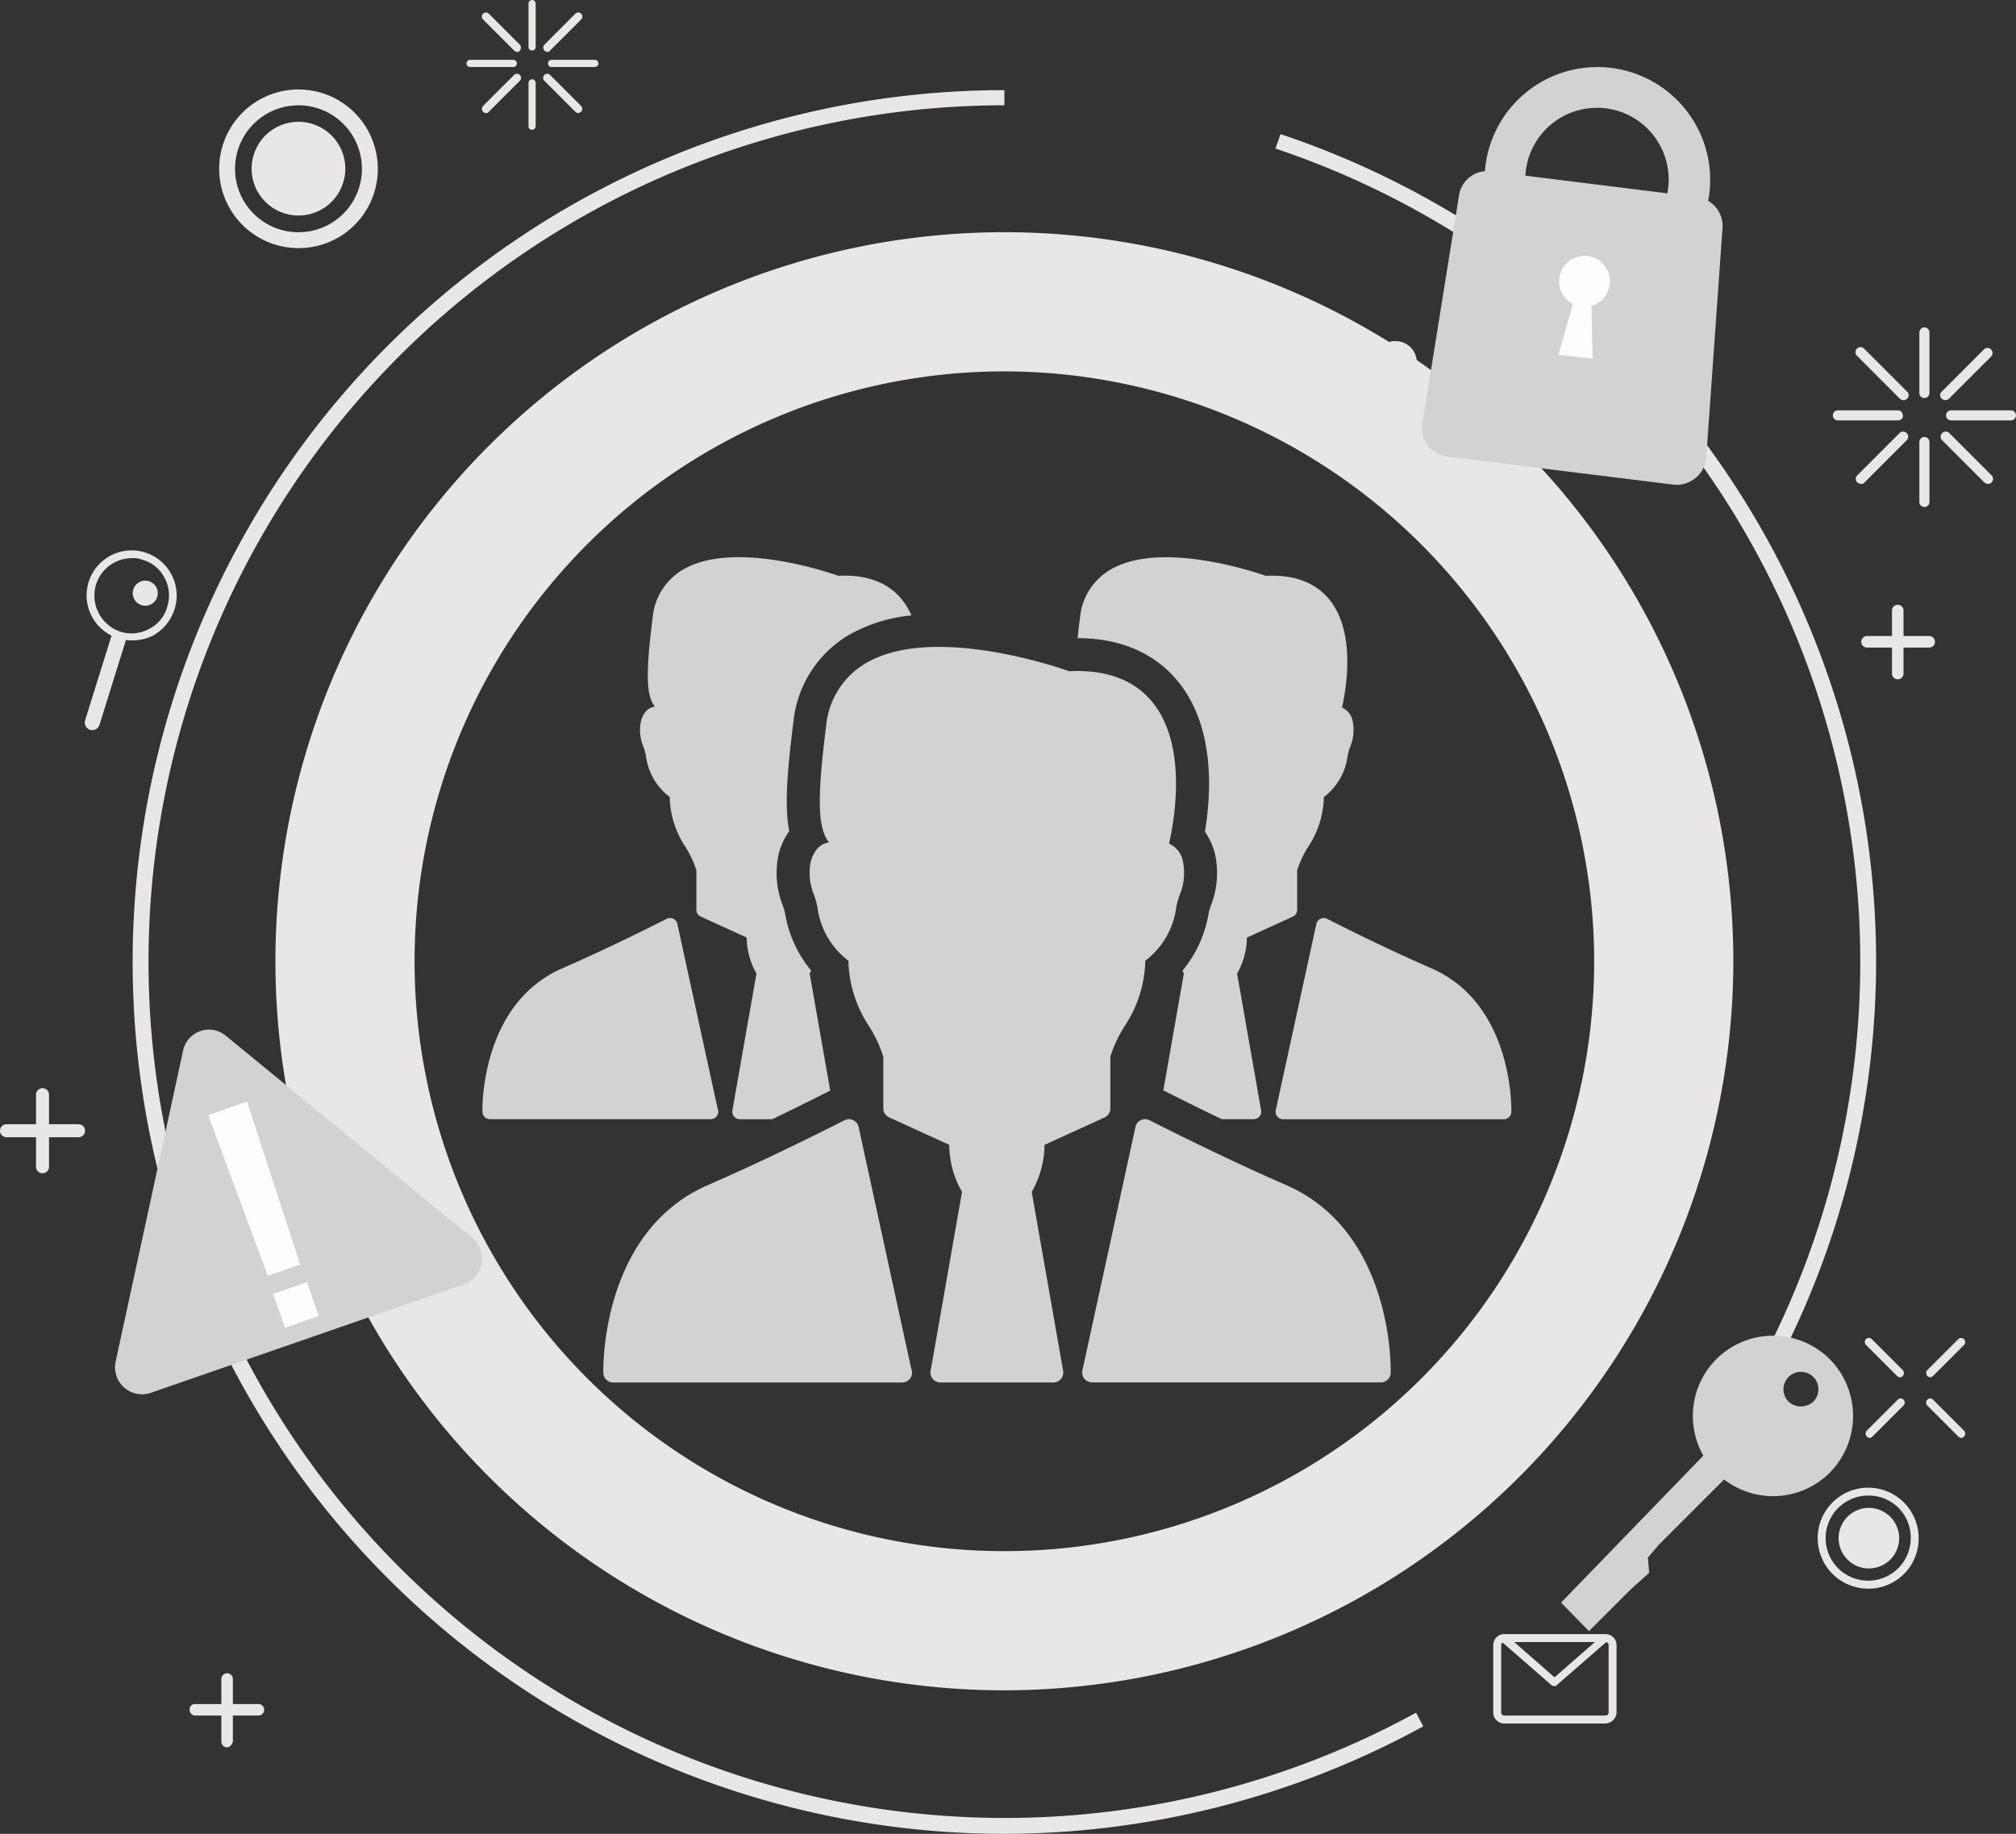 <svg xmlns="http://www.w3.org/2000/svg" width="168.991" height="153.7" viewBox="0 0 168.991 153.7">
  <rect x="0" y="0" width="168.991" height="153.7" fill="#333333" stroke="none"/>
  <g id="current_Emp._head_count" data-name="current Emp. head count" transform="translate(-84.305 -345.3)">
    <g id="Group_1918" data-name="Group 1918" transform="translate(-55.896 328.4)">
      <g id="Group_1625" data-name="Group 1625" transform="translate(163.288 36.362)">
        <g id="Group_1624" data-name="Group 1624">
          <g id="Group_1623" data-name="Group 1623">
            <path id="Path_6163" data-name="Path 6163" d="M239.505,171.31a61.105,61.105,0,1,1,61.105-61.105A61.172,61.172,0,0,1,239.505,171.31Zm0-110.545a49.44,49.44,0,1,0,49.44,49.44A49.5,49.5,0,0,0,239.505,60.765Z" transform="translate(-178.4 -49.1)" fill="#e9e7e5"/>
          </g>
        </g>
      </g>
      <g id="Group_1628" data-name="Group 1628" transform="translate(151.321 24.455)">
        <g id="Group_1627" data-name="Group 1627" transform="translate(0 0)">
          <g id="Group_1626" data-name="Group 1626">
            <path id="Path_6164" data-name="Path 6164" d="M231.672,175.545a73.072,73.072,0,0,1,0-146.145v1.269a71.773,71.773,0,1,0,34.511,134.721l.6,1.148A73.316,73.316,0,0,1,231.672,175.545Z" transform="translate(-158.6 -29.4)" fill="#e9e7e5"/>
          </g>
        </g>
      </g>
      <g id="Group_1631" data-name="Group 1631" transform="translate(247.119 28.142)">
        <g id="Group_1630" data-name="Group 1630">
          <g id="Group_1629" data-name="Group 1629">
            <path id="Path_6165" data-name="Path 6165" d="M358.985,138.974l-1.148-.6A71.9,71.9,0,0,0,317.1,36.709l.423-1.209a73.106,73.106,0,0,1,41.462,103.474Z" transform="translate(-317.1 -35.5)" fill="#e9e7e5"/>
          </g>
        </g>
      </g>
      <g id="Group_1634" data-name="Group 1634" transform="translate(158.574 24.395)">
        <g id="Group_1633" data-name="Group 1633" transform="translate(0 0)">
          <g id="Group_1632" data-name="Group 1632">
            <path id="Path_6166" data-name="Path 6166" d="M177.248,42.6a6.648,6.648,0,1,1,6.648-6.648A6.629,6.629,0,0,1,177.248,42.6Zm0-11.967a5.319,5.319,0,1,0,5.319,5.319A5.327,5.327,0,0,0,177.248,30.63Z" transform="translate(-170.6 -29.3)" fill="#e9e7e5"/>
          </g>
        </g>
      </g>
      <g id="Group_1637" data-name="Group 1637" transform="translate(160.071 25.888)">
        <g id="Group_1636" data-name="Group 1636" transform="translate(0 0)">
          <g id="Group_1635" data-name="Group 1635">
            <circle id="Ellipse_1583" data-name="Ellipse 1583" cx="3.929" cy="3.929" r="3.929" transform="translate(0 3.057) rotate(-22.898)" fill="#e9e7e5"/>
          </g>
        </g>
      </g>
      <g id="Group_1640" data-name="Group 1640" transform="translate(292.57 141.588)">
        <g id="Group_1639" data-name="Group 1639" transform="translate(0)">
          <g id="Group_1638" data-name="Group 1638">
            <path id="Path_6167" data-name="Path 6167" d="M396.531,231.662a4.231,4.231,0,1,1,4.231-4.231A4.2,4.2,0,0,1,396.531,231.662Zm0-7.8a3.566,3.566,0,1,0,3.566,3.566A3.5,3.5,0,0,0,396.531,223.865Z" transform="translate(-392.3 -223.2)" fill="#e9e7e5"/>
          </g>
        </g>
      </g>
      <g id="Group_1643" data-name="Group 1643" transform="translate(294.323 143.281)">
        <g id="Group_1642" data-name="Group 1642">
          <g id="Group_1641" data-name="Group 1641">
            <path id="Path_6168" data-name="Path 6168" d="M400.277,228.538A2.538,2.538,0,1,1,397.738,226,2.554,2.554,0,0,1,400.277,228.538Z" transform="translate(-395.2 -226)" fill="#e9e7e5"/>
          </g>
        </g>
      </g>
      <g id="Group_1646" data-name="Group 1646" transform="translate(255.339 45.488)">
        <g id="Group_1645" data-name="Group 1645">
          <g id="Group_1644" data-name="Group 1644">
            <path id="Path_6169" data-name="Path 6169" d="M334.326,66.013a1.813,1.813,0,1,1-1.813-1.813A1.781,1.781,0,0,1,334.326,66.013Z" transform="translate(-330.7 -64.2)" fill="#e9e7e5"/>
          </g>
        </g>
      </g>
      <g id="Group_1649" data-name="Group 1649" transform="translate(184.503 16.9)">
        <g id="Group_1648" data-name="Group 1648">
          <g id="Group_1647" data-name="Group 1647">
            <path id="Path_6170" data-name="Path 6170" d="M213.8,21.131a.286.286,0,0,1-.3-.3V17.2a.3.3,0,0,1,.6,0v3.626A.286.286,0,0,1,213.8,21.131Z" transform="translate(-213.5 -16.9)" fill="#e9e7e5"/>
          </g>
        </g>
      </g>
      <g id="Group_1652" data-name="Group 1652" transform="translate(184.503 23.548)">
        <g id="Group_1651" data-name="Group 1651">
          <g id="Group_1650" data-name="Group 1650">
            <path id="Path_6171" data-name="Path 6171" d="M213.8,32.131a.286.286,0,0,1-.3-.3V28.2a.3.3,0,0,1,.6,0v3.626A.324.324,0,0,1,213.8,32.131Z" transform="translate(-213.5 -27.9)" fill="#e9e7e5"/>
          </g>
        </g>
      </g>
      <g id="Group_1655" data-name="Group 1655" transform="translate(186.135 21.917)">
        <g id="Group_1654" data-name="Group 1654" transform="translate(0 0)">
          <g id="Group_1653" data-name="Group 1653">
            <path id="Path_6172" data-name="Path 6172" d="M220.129,25.8H216.5a.3.3,0,0,1,0-.6h3.626a.3.3,0,0,1,0,.6Z" transform="translate(-216.2 -25.2)" fill="#e9e7e5"/>
          </g>
        </g>
      </g>
      <g id="Group_1658" data-name="Group 1658" transform="translate(179.305 21.917)">
        <g id="Group_1657" data-name="Group 1657" transform="translate(0 0)">
          <g id="Group_1656" data-name="Group 1656">
            <path id="Path_6173" data-name="Path 6173" d="M208.829,25.8H205.2a.3.3,0,0,1,0-.6h3.626a.3.3,0,1,1,0,.6Z" transform="translate(-204.9 -25.2)" fill="#e9e7e5"/>
          </g>
        </g>
      </g>
      <g id="Group_1661" data-name="Group 1661" transform="translate(185.742 17.958)">
        <g id="Group_1660" data-name="Group 1660">
          <g id="Group_1659" data-name="Group 1659">
            <path id="Path_6174" data-name="Path 6174" d="M215.882,21.944a.458.458,0,0,1-.242-.121.366.366,0,0,1,0-.484l2.6-2.6a.342.342,0,1,1,.484.484l-2.6,2.6A.241.241,0,0,1,215.882,21.944Z" transform="translate(-215.55 -18.65)" fill="#e9e7e5"/>
          </g>
        </g>
      </g>
      <g id="Group_1664" data-name="Group 1664" transform="translate(180.604 23.095)">
        <g id="Group_1663" data-name="Group 1663" transform="translate(0 0)">
          <g id="Group_1662" data-name="Group 1662">
            <path id="Path_6175" data-name="Path 6175" d="M207.382,30.444a.458.458,0,0,1-.242-.121.366.366,0,0,1,0-.484l2.6-2.6a.342.342,0,1,1,.484.484l-2.6,2.6A.314.314,0,0,1,207.382,30.444Z" transform="translate(-207.05 -27.15)" fill="#e9e7e5"/>
          </g>
        </g>
      </g>
      <g id="Group_1667" data-name="Group 1667" transform="translate(185.742 23.095)">
        <g id="Group_1666" data-name="Group 1666" transform="translate(0 0)">
          <g id="Group_1665" data-name="Group 1665">
            <path id="Path_6176" data-name="Path 6176" d="M218.481,30.444a.458.458,0,0,1-.242-.121l-2.6-2.6a.342.342,0,1,1,.484-.484l2.6,2.6a.366.366,0,0,1,0,.484C218.6,30.384,218.542,30.444,218.481,30.444Z" transform="translate(-215.55 -27.15)" fill="#e9e7e5"/>
          </g>
        </g>
      </g>
      <g id="Group_1670" data-name="Group 1670" transform="translate(180.604 17.958)">
        <g id="Group_1669" data-name="Group 1669" transform="translate(0)">
          <g id="Group_1668" data-name="Group 1668">
            <path id="Path_6177" data-name="Path 6177" d="M209.981,21.944a.458.458,0,0,1-.242-.121l-2.6-2.6a.342.342,0,0,1,.484-.484l2.6,2.6a.366.366,0,0,1,0,.484C210.163,21.944,210.1,21.944,209.981,21.944Z" transform="translate(-207.05 -18.65)" fill="#e9e7e5"/>
          </g>
        </g>
      </g>
      <g id="Group_1673" data-name="Group 1673" transform="translate(301.666 129.047)">
        <g id="Group_1672" data-name="Group 1672" transform="translate(0)">
          <g id="Group_1671" data-name="Group 1671">
            <path id="Path_6178" data-name="Path 6178" d="M407.682,205.744a.458.458,0,0,1-.242-.121.365.365,0,0,1,0-.484l2.6-2.6a.342.342,0,0,1,.483.484l-2.6,2.6A.458.458,0,0,1,407.682,205.744Z" transform="translate(-407.35 -202.45)" fill="#e9e7e5"/>
          </g>
        </g>
      </g>
      <g id="Group_1676" data-name="Group 1676" transform="translate(296.589 134.124)">
        <g id="Group_1675" data-name="Group 1675" transform="translate(0 0)">
          <g id="Group_1674" data-name="Group 1674">
            <path id="Path_6179" data-name="Path 6179" d="M399.282,214.144a.458.458,0,0,1-.242-.121.366.366,0,0,1,0-.484l2.6-2.6a.342.342,0,0,1,.484.484l-2.6,2.6C399.4,214.144,399.343,214.144,399.282,214.144Z" transform="translate(-398.95 -210.85)" fill="#e9e7e5"/>
          </g>
        </g>
      </g>
      <g id="Group_1679" data-name="Group 1679" transform="translate(301.666 134.124)">
        <g id="Group_1678" data-name="Group 1678" transform="translate(0 0)">
          <g id="Group_1677" data-name="Group 1677">
            <path id="Path_6180" data-name="Path 6180" d="M410.281,214.144a.458.458,0,0,1-.242-.121l-2.6-2.6a.342.342,0,0,1,.484-.484l2.6,2.6a.365.365,0,0,1,0,.484C410.4,214.144,410.342,214.144,410.281,214.144Z" transform="translate(-407.35 -210.85)" fill="#e9e7e5"/>
          </g>
        </g>
      </g>
      <g id="Group_1682" data-name="Group 1682" transform="translate(296.529 129.047)">
        <g id="Group_1681" data-name="Group 1681" transform="translate(0)">
          <g id="Group_1680" data-name="Group 1680">
            <path id="Path_6181" data-name="Path 6181" d="M401.781,205.744a.458.458,0,0,1-.242-.121l-2.6-2.6a.342.342,0,1,1,.484-.484l2.6,2.6a.365.365,0,0,1,0,.484A.314.314,0,0,1,401.781,205.744Z" transform="translate(-398.85 -202.45)" fill="#e9e7e5"/>
          </g>
        </g>
      </g>
      <g id="Group_1685" data-name="Group 1685" transform="translate(301.092 44.34)">
        <g id="Group_1684" data-name="Group 1684">
          <g id="Group_1683" data-name="Group 1683">
            <path id="Path_6182" data-name="Path 6182" d="M406.823,68.223a.413.413,0,0,1-.423-.423V62.723a.423.423,0,1,1,.846,0V67.74A.431.431,0,0,1,406.823,68.223Z" transform="translate(-406.4 -62.3)" fill="#e9e7e5"/>
          </g>
        </g>
      </g>
      <g id="Group_1688" data-name="Group 1688" transform="translate(301.092 53.527)">
        <g id="Group_1687" data-name="Group 1687">
          <g id="Group_1686" data-name="Group 1686">
            <path id="Path_6183" data-name="Path 6183" d="M406.823,83.363a.413.413,0,0,1-.423-.423V77.923a.423.423,0,1,1,.846,0V82.94A.413.413,0,0,1,406.823,83.363Z" transform="translate(-406.4 -77.5)" fill="#e9e7e5"/>
          </g>
        </g>
      </g>
      <g id="Group_1691" data-name="Group 1691" transform="translate(303.328 51.291)">
        <g id="Group_1690" data-name="Group 1690" transform="translate(0)">
          <g id="Group_1689" data-name="Group 1689">
            <path id="Path_6184" data-name="Path 6184" d="M415.54,74.646h-5.017a.423.423,0,1,1,0-.846h5.017a.423.423,0,0,1,0,.846Z" transform="translate(-410.1 -73.8)" fill="#e9e7e5"/>
          </g>
        </g>
      </g>
      <g id="Group_1694" data-name="Group 1694" transform="translate(293.839 51.291)">
        <g id="Group_1693" data-name="Group 1693" transform="translate(0)">
          <g id="Group_1692" data-name="Group 1692">
            <path id="Path_6185" data-name="Path 6185" d="M399.84,74.646h-5.017a.423.423,0,0,1,0-.846h5.017a.413.413,0,0,1,.423.423C400.323,74.465,400.081,74.646,399.84,74.646Z" transform="translate(-394.4 -73.8)" fill="#e9e7e5"/>
          </g>
        </g>
      </g>
      <g id="Group_1697" data-name="Group 1697" transform="translate(302.83 46.017)">
        <g id="Group_1696" data-name="Group 1696" transform="translate(0)">
          <g id="Group_1695" data-name="Group 1695">
            <path id="Path_6186" data-name="Path 6186" d="M409.713,69.5a.462.462,0,0,1-.3-.121.4.4,0,0,1,0-.6l3.566-3.566a.427.427,0,0,1,.6.6l-3.566,3.566A.462.462,0,0,1,409.713,69.5Z" transform="translate(-409.275 -65.075)" fill="#e9e7e5"/>
          </g>
        </g>
      </g>
      <g id="Group_1700" data-name="Group 1700" transform="translate(295.758 53.028)">
        <g id="Group_1699" data-name="Group 1699" transform="translate(0)">
          <g id="Group_1698" data-name="Group 1698">
            <path id="Path_6187" data-name="Path 6187" d="M398.013,81.1a.462.462,0,0,1-.3-.121.4.4,0,0,1,0-.6l3.566-3.566a.427.427,0,0,1,.6.6l-3.566,3.566C398.255,81.1,398.134,81.1,398.013,81.1Z" transform="translate(-397.575 -76.675)" fill="#e9e7e5"/>
          </g>
        </g>
      </g>
      <g id="Group_1703" data-name="Group 1703" transform="translate(302.83 53.028)">
        <g id="Group_1702" data-name="Group 1702" transform="translate(0)">
          <g id="Group_1701" data-name="Group 1701">
            <path id="Path_6188" data-name="Path 6188" d="M413.279,81.1a.462.462,0,0,1-.3-.121l-3.566-3.566a.427.427,0,0,1,.6-.6l3.566,3.566a.4.4,0,0,1,0,.6C413.521,81.1,413.4,81.1,413.279,81.1Z" transform="translate(-409.275 -76.675)" fill="#e9e7e5"/>
          </g>
        </g>
      </g>
      <g id="Group_1706" data-name="Group 1706" transform="translate(295.758 46.017)">
        <g id="Group_1705" data-name="Group 1705" transform="translate(0)">
          <g id="Group_1704" data-name="Group 1704">
            <path id="Path_6189" data-name="Path 6189" d="M401.579,69.5a.462.462,0,0,1-.3-.121l-3.566-3.566a.427.427,0,1,1,.6-.6l3.566,3.566a.4.4,0,0,1,0,.6A.462.462,0,0,1,401.579,69.5Z" transform="translate(-397.575 -65.075)" fill="#e9e7e5"/>
          </g>
        </g>
      </g>
      <g id="Group_1709" data-name="Group 1709" transform="translate(158.755 157.122)">
        <g id="Group_1708" data-name="Group 1708" transform="translate(0)">
          <g id="Group_1707" data-name="Group 1707">
            <path id="Path_6190" data-name="Path 6190" d="M171.384,255.125a.477.477,0,0,1-.484-.484v-5.258a.484.484,0,0,1,.967,0v5.258C171.807,254.884,171.625,255.125,171.384,255.125Z" transform="translate(-170.9 -248.9)" fill="#e9e7e5"/>
          </g>
        </g>
      </g>
      <g id="Group_1712" data-name="Group 1712" transform="translate(156.096 159.721)">
        <g id="Group_1711" data-name="Group 1711">
          <g id="Group_1710" data-name="Group 1710">
            <path id="Path_6191" data-name="Path 6191" d="M172.242,254.167h-5.258a.477.477,0,0,1-.484-.484.445.445,0,0,1,.484-.484h5.258a.484.484,0,1,1,0,.967Z" transform="translate(-166.5 -253.2)" fill="#e9e7e5"/>
          </g>
        </g>
      </g>
      <g id="Group_1715" data-name="Group 1715" transform="translate(239.02 148.237)">
        <g id="Group_1714" data-name="Group 1714">
          <g id="Group_1713" data-name="Group 1713">
            <path id="Path_6192" data-name="Path 6192" d="M304.244,241.332a.542.542,0,0,1-.544-.544v-6.044a.544.544,0,0,1,1.088,0v6.044A.542.542,0,0,1,304.244,241.332Z" transform="translate(-303.7 -234.2)" fill="#e9e7e5"/>
          </g>
        </g>
      </g>
      <g id="Group_1718" data-name="Group 1718" transform="translate(235.998 151.259)">
        <g id="Group_1717" data-name="Group 1717">
          <g id="Group_1716" data-name="Group 1716">
            <path id="Path_6193" data-name="Path 6193" d="M305.288,240.288h-6.044a.544.544,0,0,1,0-1.088h6.044a.544.544,0,0,1,0,1.088Z" transform="translate(-298.7 -239.2)" fill="#e9e7e5"/>
          </g>
        </g>
      </g>
      <g id="Group_1721" data-name="Group 1721" transform="translate(143.222 108.104)">
        <g id="Group_1720" data-name="Group 1720">
          <g id="Group_1719" data-name="Group 1719">
            <path id="Path_6194" data-name="Path 6194" d="M145.744,174.932a.542.542,0,0,1-.544-.544v-6.044a.544.544,0,1,1,1.088,0v6.044A.542.542,0,0,1,145.744,174.932Z" transform="translate(-145.2 -167.8)" fill="#e9e7e5"/>
          </g>
        </g>
      </g>
      <g id="Group_1724" data-name="Group 1724" transform="translate(140.2 111.126)">
        <g id="Group_1723" data-name="Group 1723">
          <g id="Group_1722" data-name="Group 1722">
            <path id="Path_6195" data-name="Path 6195" d="M146.788,173.888h-6.044a.544.544,0,0,1,0-1.088h6.044a.544.544,0,0,1,0,1.088Z" transform="translate(-140.2 -172.8)" fill="#e9e7e5"/>
          </g>
        </g>
      </g>
      <g id="Group_1727" data-name="Group 1727" transform="translate(298.795 67.609)">
        <g id="Group_1726" data-name="Group 1726" transform="translate(0 0)">
          <g id="Group_1725" data-name="Group 1725">
            <path id="Path_6196" data-name="Path 6196" d="M403.084,107.025a.477.477,0,0,1-.483-.484v-5.258a.484.484,0,1,1,.967,0v5.258A.477.477,0,0,1,403.084,107.025Z" transform="translate(-402.6 -100.8)" fill="#e9e7e5"/>
          </g>
        </g>
      </g>
      <g id="Group_1730" data-name="Group 1730" transform="translate(296.197 70.208)">
        <g id="Group_1729" data-name="Group 1729" transform="translate(0 0)">
          <g id="Group_1728" data-name="Group 1728">
            <path id="Path_6197" data-name="Path 6197" d="M404.042,106.067h-5.258a.484.484,0,0,1,0-.967h5.258a.484.484,0,0,1,0,.967Z" transform="translate(-398.3 -105.1)" fill="#e9e7e5"/>
          </g>
        </g>
      </g>
      <g id="Group_1733" data-name="Group 1733" transform="translate(147.467 63.031)">
        <g id="Group_1732" data-name="Group 1732">
          <g id="Group_1731" data-name="Group 1731">
            <path id="Path_6198" data-name="Path 6198" d="M156.017,100.765a3.771,3.771,0,1,1,3.324-5.5,3.733,3.733,0,0,1,.242,2.9h0a3.812,3.812,0,0,1-1.874,2.236A3.861,3.861,0,0,1,156.017,100.765Zm0-6.89A3.153,3.153,0,0,0,153,96.111a3.2,3.2,0,0,0,2.055,3.929,3.1,3.1,0,0,0,2.418-.242,2.967,2.967,0,0,0,1.511-1.874h0a3.1,3.1,0,0,0-.242-2.418A2.967,2.967,0,0,0,156.863,94,1.921,1.921,0,0,0,156.017,93.874Z" transform="translate(-152.224 -93.224)" fill="#e9e7e5"/>
          </g>
        </g>
      </g>
      <g id="Group_1736" data-name="Group 1736" transform="translate(147.295 69.846)">
        <g id="Group_1735" data-name="Group 1735" transform="translate(0)">
          <g id="Group_1734" data-name="Group 1734">
            <path id="Path_6199" data-name="Path 6199" d="M154.877,104.742a2.526,2.526,0,0,1-.6-.242v.06l-2.3,7.374a.631.631,0,0,0,1.209.363l2.3-7.374v-.06A2.147,2.147,0,0,1,154.877,104.742Z" transform="translate(-151.938 -104.5)" fill="#e9e7e5"/>
          </g>
        </g>
      </g>
      <g id="Group_1739" data-name="Group 1739" transform="translate(151.329 65.562)">
        <g id="Group_1738" data-name="Group 1738" transform="translate(0 0)">
          <g id="Group_1737" data-name="Group 1737">
            <path id="Path_6200" data-name="Path 6200" d="M160.66,98.8a1.051,1.051,0,1,1-.665-1.33A1.061,1.061,0,0,1,160.66,98.8Z" transform="translate(-158.613 -97.413)" fill="#e9e7e5"/>
          </g>
        </g>
      </g>
      <g id="Group_1742" data-name="Group 1742" transform="translate(265.372 153.858)">
        <g id="Group_1741" data-name="Group 1741" transform="translate(0)">
          <g id="Group_1740" data-name="Group 1740">
            <path id="Path_6201" data-name="Path 6201" d="M356.729,250.995h-8.522a.93.93,0,0,1-.907-.907v-5.681a.93.93,0,0,1,.907-.907h8.522a.93.93,0,0,1,.907.907v5.681A.975.975,0,0,1,356.729,250.995Zm-8.522-6.83a.26.26,0,0,0-.242.242v5.681a.26.26,0,0,0,.242.242h8.522a.26.26,0,0,0,.242-.242v-5.681a.26.26,0,0,0-.242-.242Z" transform="translate(-347.3 -243.5)" fill="#e9e7e5"/>
          </g>
        </g>
      </g>
      <g id="Group_1745" data-name="Group 1745" transform="translate(265.916 153.918)">
        <g id="Group_1744" data-name="Group 1744">
          <g id="Group_1743" data-name="Group 1743">
            <path id="Path_6202" data-name="Path 6202" d="M352.793,247.891a.363.363,0,0,1-.242-.06l-4.231-3.687c-.121-.06-.121-.242-.121-.363a.332.332,0,0,1,.3-.181h8.522a.332.332,0,0,1,.3.181c.06.121,0,.242-.121.363l-4.231,3.687C352.975,247.891,352.914,247.891,352.793,247.891Zm-3.385-3.687,3.385,2.962,3.385-2.962Z" transform="translate(-348.2 -243.6)" fill="#e9e7e5"/>
          </g>
        </g>
      </g>
    </g>
    <g id="Group_1921" data-name="Group 1921" transform="translate(-118.538 381.943)">
      <g id="Group_1821" data-name="Group 1821" transform="translate(333.7 84.396)">
        <path id="Path_6238" data-name="Path 6238" d="M346.556,92.4,333.7,105.681l2.337,2.391,3.506-3.506,1.541-1.381-.106-1.275.9-1.062,6.534-6.534Z" transform="translate(-333.7 -92.4)" fill="#d2d2d2"/>
      </g>
      <g id="Group_1822" data-name="Group 1822" transform="translate(344.763 75.325)">
        <path id="Path_6239" data-name="Path 6239" d="M365.986,77.277a6.724,6.724,0,1,0,0,9.509A6.766,6.766,0,0,0,365.986,77.277Zm-3.453,3.559a1.465,1.465,0,1,1,2.072,0A1.546,1.546,0,0,1,362.533,80.837Z" transform="translate(-354.525 -75.325)" fill="#d2d2d2"/>
      </g>
    </g>
    <g id="Group_1920" data-name="Group 1920" transform="translate(-145.235 185.533)">
      <g id="Group_1815" data-name="Group 1815" transform="translate(348.735 174.1)">
        <path id="Path_6234" data-name="Path 6234" d="M369.824,205.045,350.863,202.7a2.4,2.4,0,0,1-2.085-2.8l3.063-19.092a2.391,2.391,0,0,1,2.672-2.02l17.267,2.15a2.45,2.45,0,0,1,2.15,2.606l-1.368,19.287A2.49,2.49,0,0,1,369.824,205.045Z" transform="translate(-348.735 -178.759)" fill="#d2d2d2"/>
      </g>
      <g id="Group_1816" data-name="Group 1816" transform="translate(353.98 165.384)">
        <path id="Path_6235" data-name="Path 6235" d="M367.416,165.46a9.456,9.456,0,1,0,8.21,10.556A9.453,9.453,0,0,0,367.416,165.46Zm-1.955,15.313a6.009,6.009,0,1,1,6.711-5.213A5.929,5.929,0,0,1,365.461,180.772Z" transform="translate(-356.784 -165.384)" fill="#d2d2d2"/>
      </g>
      <g id="Group_1818" data-name="Group 1818" transform="translate(360.232 181.215)">
        <g id="Group_1817" data-name="Group 1817">
          <path id="Path_6236" data-name="Path 6236" d="M370.628,192.039a2.13,2.13,0,1,1-1.89-2.346A2.125,2.125,0,0,1,370.628,192.039Z" transform="translate(-366.38 -189.68)" fill="#fdfdfd"/>
        </g>
      </g>
      <g id="Group_1820" data-name="Group 1820" transform="translate(360.18 184.226)">
        <g id="Group_1819" data-name="Group 1819">
          <path id="Path_6237" data-name="Path 6237" d="M369.037,194.43l.13,5.473-2.867-.326,1.5-5.278Z" transform="translate(-366.3 -194.3)" fill="#fdfdfd"/>
        </g>
      </g>
    </g>
    <g id="index" transform="translate(121.357 378.75)">
      <path id="Path_6444" data-name="Path 6444" d="M52.881,63.157l5.039-2.3A.829.829,0,0,0,58.4,60.1V55.765a11.028,11.028,0,0,1,1.174-2.524A10.273,10.273,0,0,0,61.321,48c0-.083,0-.175,0-.27a6.694,6.694,0,0,0,2.612-4.54,7.522,7.522,0,0,1,.263-.936,4.819,4.819,0,0,0,.3-2.789,2.053,2.053,0,0,0-1.171-1.556c.514-2.311,1.47-8.277-1.361-11.809-1.529-1.908-3.884-2.792-7.006-2.64-1.475-.516-11.729-3.914-17.147-.617a6.8,6.8,0,0,0-3.236,5.227c-.887,6.915-.556,8.652.238,9.742-.5.066-1.206.4-1.536,1.653a4.822,4.822,0,0,0,.3,2.79,7.522,7.522,0,0,1,.263.936,6.7,6.7,0,0,0,2.613,4.541c0,.095,0,.188,0,.27a10.279,10.279,0,0,0,1.743,5.24,11.046,11.046,0,0,1,1.174,2.524V60.1a.83.83,0,0,0,.485.754l5.04,2.3A8.008,8.008,0,0,0,45.968,67.1L43.334,82.1a.827.827,0,0,0,.814.971h9.482a.827.827,0,0,0,.814-.971L51.81,67.1A8.035,8.035,0,0,0,52.881,63.157Z" transform="translate(-2.378 -0.652)" fill="#d2d2d2"/>
      <path id="Path_6445" data-name="Path 6445" d="M35.8,65.09a.828.828,0,0,0-1.188-.559c-.056.029-5.694,2.926-11.434,5.425C14.23,73.849,14.39,85.217,14.4,85.7a.827.827,0,0,0,.827.809H39.453a.827.827,0,0,0,.827-.827.839.839,0,0,0-.069-.333Z" transform="translate(-0.879 -4.086)" fill="#d2d2d2"/>
      <path id="Path_6446" data-name="Path 6446" d="M75.11,69.955c-5.74-2.5-11.378-5.4-11.434-5.425a.834.834,0,0,0-.732-.013.825.825,0,0,0-.455.572L58.04,85.5a.827.827,0,0,0,.809,1H83.056a.827.827,0,0,0,.827-.809C83.895,85.218,84.055,73.849,75.11,69.955Z" transform="translate(-4.361 -4.086)" fill="#d2d2d2"/>
      <path id="Path_6447" data-name="Path 6447" d="M18.237,29.883a5.111,5.111,0,0,0,2,3.469c0,.073,0,.144,0,.206a7.854,7.854,0,0,0,1.331,4,8.473,8.473,0,0,1,.9,1.929V42.8a.631.631,0,0,0,.37.575l3.85,1.755a6.122,6.122,0,0,0,.816,3.014L25.487,59.612a.633.633,0,0,0,.623.742h2.72c2.7-1.3,4.645-2.294,4.782-2.364.024-.012.052-.017.075-.028l-1.723-9.816c.039-.074.08-.157.124-.248a10.171,10.171,0,0,1-2.2-4.864c-.019-.11-.109-.38-.173-.582a7.384,7.384,0,0,1-.344-4.34,5.645,5.645,0,0,1,.88-1.9c-.372-1.9-.234-4.6.35-9.145a9.559,9.559,0,0,1,4.539-7.234,13.012,13.012,0,0,1,5.352-1.7,5.755,5.755,0,0,0-.774-1.308c-1.169-1.458-2.968-2.133-5.352-2.016-1.127-.395-8.961-2.991-13.1-.472A5.2,5.2,0,0,0,18.8,18.333c-.677,5.284-.424,6.611.183,7.442-.384.051-.922.3-1.173,1.262a3.678,3.678,0,0,0,.229,2.131A6.039,6.039,0,0,1,18.237,29.883Z" transform="translate(-1.145 0)" fill="#d2d2d2"/>
      <path id="Path_6448" data-name="Path 6448" d="M22.524,62.975a.632.632,0,0,0,.579-.886L19.729,46.613a.631.631,0,0,0-.906-.428c-.042.021-4.351,2.235-8.735,4.144-6.833,2.974-6.711,11.66-6.7,12.028a.631.631,0,0,0,.632.617H22.524Z" transform="translate(0 -2.623)" fill="#d2d2d2"/>
      <path id="Path_6449" data-name="Path 6449" d="M66.069,23.722c2.96,3.692,2.8,8.956,2.21,12.543a5.643,5.643,0,0,1,.84,1.85,7.386,7.386,0,0,1-.345,4.341c-.064.2-.153.468-.173.58a10.159,10.159,0,0,1-2.207,4.875c.041.084.081.165.118.235l-1.721,9.8c.038.018.079.024.116.043.135.07,2.083,1.066,4.779,2.363h2.68a.631.631,0,0,0,.622-.742L70.976,48.145a6.131,6.131,0,0,0,.817-3.009l3.849-1.759a.631.631,0,0,0,.37-.575V39.489a8.513,8.513,0,0,1,.9-1.929,7.854,7.854,0,0,0,1.331-4c0-.063,0-.134,0-.206a5.113,5.113,0,0,0,2-3.469,5.865,5.865,0,0,1,.2-.715,3.686,3.686,0,0,0,.229-2.131,1.567,1.567,0,0,0-.9-1.189c.393-1.766,1.124-6.324-1.04-9.021-1.169-1.458-2.968-2.133-5.353-2.016-1.126-.395-8.961-2.991-13.1-.472a5.2,5.2,0,0,0-2.473,3.994c-.079.621-.145,1.184-.2,1.7C62.16,20.041,64.722,22.041,66.069,23.722Z" transform="translate(-4.328)" fill="#d2d2d2"/>
      <path id="Path_6450" data-name="Path 6450" d="M88.7,50.33c-4.386-1.909-8.692-4.123-8.735-4.144a.631.631,0,0,0-.906.428l-3.4,15.6a.632.632,0,0,0,.618.767H94.774a.631.631,0,0,0,.632-.617C95.412,61.991,95.535,53.305,88.7,50.33Z" transform="translate(-5.768 -2.623)" fill="#d2d2d2"/>
    </g>
    <g id="Group_1919" data-name="Group 1919" transform="translate(-68.753 332.449)">
      <g id="Group_1811" data-name="Group 1811" transform="translate(162.705 99.137)">
        <path id="Path_6232" data-name="Path 6232" d="M191.972,120.482,165.7,129.588a2.264,2.264,0,0,1-2.952-2.6l5.654-26.067a2.217,2.217,0,0,1,3.6-1.251l20.613,16.911A2.261,2.261,0,0,1,191.972,120.482Z" transform="translate(-162.705 -99.137)" fill="#d2d2d2"/>
      </g>
      <g id="Group_1812" data-name="Group 1812" transform="translate(170.508 105.172)">
        <path id="Path_6233" data-name="Path 6233" d="M186.005,124.859l-2.7.951-5-13.459,3.252-1.151Z" transform="translate(-178.3 -111.2)" fill="#fdfdfd"/>
      </g>
      <g id="Group_1813" data-name="Group 1813" transform="translate(175.958 120.313)">
        <rect id="Rectangle_768" data-name="Rectangle 768" width="3.002" height="3.002" transform="matrix(0.945, -0.329, 0.329, 0.945, 0, 0.986)" fill="#fdfdfd"/>
      </g>
    </g>
  </g>
</svg>
